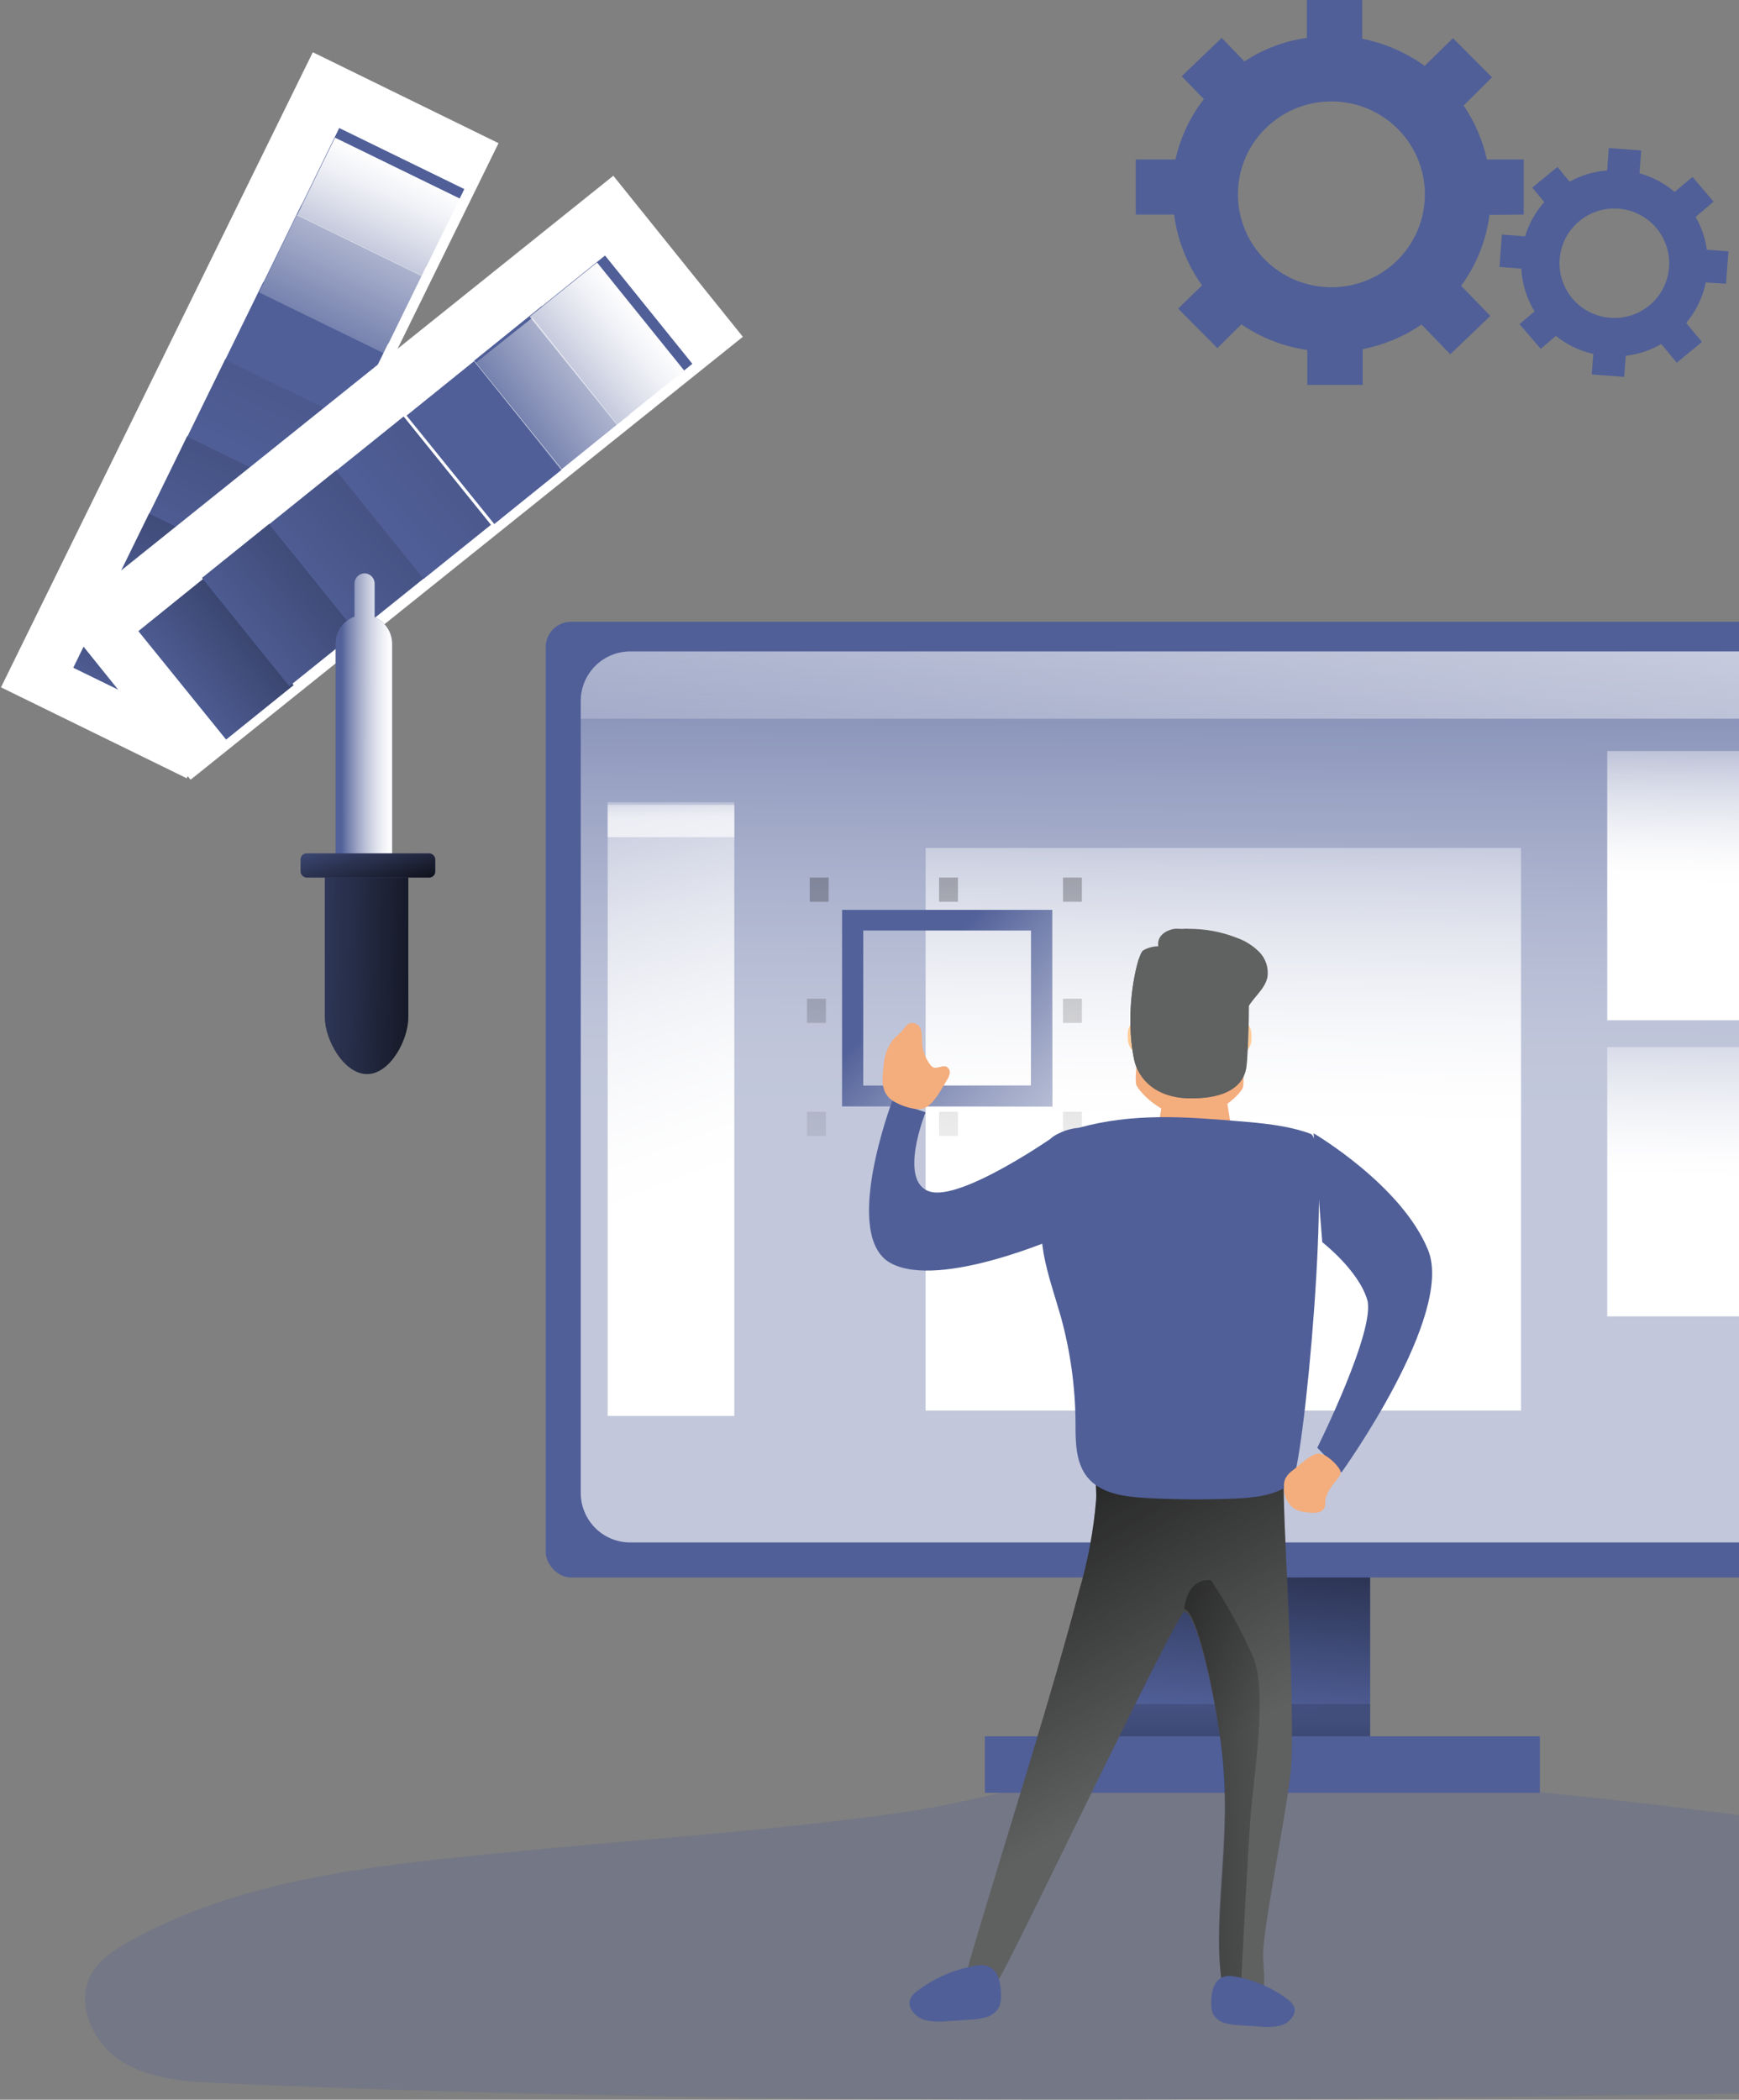 <svg width="646" height="780" viewBox="0 0 646 780" fill="none" xmlns="http://www.w3.org/2000/svg">
<rect x="0" y="0" width="646" height="780" fill="#808080" stroke="none"/>
<path opacity="0.24" d="M183.105 688.613C136.649 693.283 88.768 698.419 47.889 721.264C42.417 724.328 36.862 727.942 33.843 733.458C27.784 744.553 34.66 759.177 45.331 765.855C56.002 772.533 69.167 773.294 81.724 773.844C305.323 783.586 529.258 779.761 753.046 775.957C818.034 774.858 884.049 773.59 946.332 754.718C957.526 751.337 969.832 746.265 974.046 735.212C979.559 720.757 966.981 704.737 952.307 700.236C937.632 695.735 921.972 699.095 906.794 701.06C854.091 707.886 800.927 697.446 748.455 689.099C645.733 672.784 539.153 659.512 435.11 657.039C399.639 656.215 369.347 668.515 334.631 673.376C284.506 680.434 233.502 683.541 183.105 688.613Z" fill="#505F98"/>
<path d="M0.369 255.326L116.202 19.402L185.196 53.187L69.364 289.111L0.369 255.326Z" fill="white"/>
<path d="M27.218 248.055L41.334 219.22L87.805 241.903L73.689 270.738L27.218 248.055Z" fill="#505F98"/>
<path d="M27.218 248.055L41.334 219.22L87.805 241.903L73.689 270.738L27.218 248.055Z" fill="url(#paint0_linear_2_70)"/>
<path d="M41.336 219.445L55.452 190.61L101.922 213.293L87.807 242.128L41.336 219.445Z" fill="#505F98"/>
<path d="M41.336 219.445L55.452 190.61L101.922 213.293L87.807 242.128L41.336 219.445Z" fill="url(#paint1_linear_2_70)"/>
<path d="M55.435 190.826L69.55 161.991L116.021 184.674L101.905 213.509L55.435 190.826Z" fill="#505F98"/>
<path d="M55.435 190.826L69.55 161.991L116.021 184.674L101.905 213.509L55.435 190.826Z" fill="url(#paint2_linear_2_70)"/>
<path d="M69.573 162.237L83.688 133.402L130.159 156.085L116.044 184.92L69.573 162.237Z" fill="#505F98"/>
<path d="M69.573 162.237L83.688 133.402L130.159 156.085L116.044 184.92L69.573 162.237Z" fill="url(#paint3_linear_2_70)"/>
<path d="M83.681 133.599L97.796 104.764L144.267 127.447L130.152 156.282L83.681 133.599Z" fill="#505F98"/>
<path d="M97.798 105.01L111.914 76.175L158.385 98.858L144.269 127.693L97.798 105.01Z" fill="#505F98"/>
<path d="M111.897 76.391L126.012 47.556L172.483 70.239L158.368 99.073L111.897 76.391Z" fill="#505F98"/>
<path d="M96.21 108.598L110.325 79.763L156.796 102.446L142.681 131.281L96.21 108.598Z" fill="url(#paint4_linear_2_70)"/>
<path d="M110.337 79.97L124.452 51.135L170.923 73.817L156.808 102.652L110.337 79.97Z" fill="url(#paint5_linear_2_70)"/>
<rect x="410.896" y="573" width="98.082" height="82" fill="#505F98"/>
<rect x="410.896" y="573" width="98.082" height="82" fill="url(#paint6_linear_2_70)"/>
<rect x="202.723" y="231" width="518.434" height="355" rx="9.37" fill="#505F98"/>
<path opacity="0.65" d="M704.142 260.438V554.562C704.159 559.443 702.234 564.129 698.794 567.588C695.353 571.047 690.679 572.994 685.802 573H234.073C229.198 572.989 224.527 571.04 221.088 567.582C217.648 564.125 215.722 559.441 215.733 554.562V260.438C215.722 255.559 217.648 250.875 221.088 247.418C224.527 243.96 229.198 242.011 234.073 242H685.802C690.679 242.006 695.353 243.953 698.794 247.412C702.234 250.871 704.159 255.557 704.142 260.438Z" fill="url(#paint7_linear_2_70)"/>
<rect x="365.859" y="645" width="206.173" height="21" fill="#505F98"/>
<rect x="410.896" y="633" width="98.082" height="12" fill="url(#paint8_linear_2_70)"/>
<path fill-rule="evenodd" clip-rule="evenodd" d="M566.027 59.241V79.715L553.316 79.819C552.079 89.346 548.455 98.41 542.776 106.181L553.632 117.351L538.75 131.6L528.063 120.578C521.473 125.062 514.036 128.17 506.203 129.714V143H485.63V130.029C476.844 128.76 468.47 125.497 461.156 120.494L452.219 129.316L437.653 114.647L446.527 105.993C440.94 98.219 437.377 89.191 436.156 79.715H421.906V59.241H436.662C438.491 51.093 442.088 43.441 447.202 36.819L438.96 28.332L453.842 14.082L462.274 22.82C469.245 18.214 477.17 15.228 485.461 14.082V0H506.035V14.396C514.404 16.055 522.315 19.493 529.222 24.476L539.762 14.166L554.243 28.709L543.704 39.187C547.836 45.267 550.769 52.072 552.346 59.241H566.027ZM459.871 72.149C459.847 91.211 475.372 106.682 494.546 106.705C503.759 106.733 512.604 103.113 519.127 96.644C525.649 90.176 529.312 81.392 529.306 72.233C529.33 53.172 513.805 37.701 494.631 37.678C475.456 37.655 459.894 53.088 459.871 72.149Z" fill="#505F98"/>
<path fill-rule="evenodd" clip-rule="evenodd" d="M642.09 93.354L641.172 105.396L633.658 104.938C632.532 110.475 630.027 115.641 626.374 119.958L632.239 127.021L622.889 134.729L617.128 127.792C613.073 130.13 608.586 131.625 603.938 132.188L603.332 140L591.29 139.104L591.874 131.479C586.788 130.344 582.032 128.056 577.974 124.792L572.339 129.583L564.47 120.396L570.043 115.688C567.114 110.876 565.428 105.414 565.138 99.792L557.019 99.167L557.917 87.146L566.536 87.792C567.96 83.085 570.388 78.743 573.653 75.062L569.208 69.708L578.558 62L583.087 67.5C587.359 65.095 592.115 63.672 597.008 63.333L597.634 55L609.677 55.896L609.03 64.375C613.838 65.714 618.296 68.081 622.096 71.312L628.712 65.708L636.559 74.896L629.881 80.583C632.047 84.339 633.465 88.477 634.055 92.771L642.09 93.354ZM579.384 96.243C578.529 107.436 586.923 117.203 598.135 118.063C603.53 118.487 608.872 116.747 612.978 113.228C617.084 109.708 619.614 104.7 620.008 99.312C620.851 88.119 612.447 78.361 601.233 77.514C590.019 76.666 580.239 85.05 579.384 96.243Z" fill="#505F98"/>
<path d="M704.142 260.513V267H215.733V260.513C215.722 255.614 217.648 250.912 221.088 247.44C224.528 243.968 229.199 242.011 234.075 242H685.8C690.678 242.006 695.353 243.961 698.793 247.434C702.234 250.907 704.159 255.613 704.142 260.513Z" fill="url(#paint9_linear_2_70)"/>
<rect x="225.742" y="299" width="47.039" height="227" fill="url(#paint10_linear_2_70)"/>
<rect x="343.841" y="315" width="221.185" height="209" fill="url(#paint11_linear_2_70)"/>
<rect x="394.883" y="413" width="7.006" height="9" fill="url(#paint12_linear_2_70)"/>
<rect x="394.883" y="371" width="7.006" height="9" fill="url(#paint13_linear_2_70)"/>
<rect x="299.804" y="413" width="7.006" height="9" fill="url(#paint14_linear_2_70)"/>
<rect x="299.804" y="371" width="7.006" height="9" fill="url(#paint15_linear_2_70)"/>
<rect x="394.883" y="326" width="7.006" height="9" fill="url(#paint16_linear_2_70)"/>
<rect x="300.805" y="326" width="7.006" height="9" fill="url(#paint17_linear_2_70)"/>
<rect x="348.845" y="326" width="7.006" height="9" fill="url(#paint18_linear_2_70)"/>
<rect x="348.845" y="413" width="7.006" height="9" fill="url(#paint19_linear_2_70)"/>
<path fill-rule="evenodd" clip-rule="evenodd" d="M312.814 411H390.88V338H312.814V411ZM383.017 403.282H320.678V345.656H383.017V403.282Z" fill="#505F98"/>
<path fill-rule="evenodd" clip-rule="evenodd" d="M312.814 411H390.88V338H312.814V411ZM383.017 403.282H320.678V345.656H383.017V403.282Z" fill="url(#paint20_linear_2_70)"/>
<rect x="597.052" y="279" width="100.084" height="100" fill="url(#paint21_linear_2_70)"/>
<rect x="597.052" y="389" width="100.084" height="100" fill="url(#paint22_linear_2_70)"/>
<rect opacity="0.65" x="225.742" y="298" width="47.039" height="13" fill="url(#paint23_linear_2_70)"/>
<path d="M22.676 229.827L227.834 65.293L275.954 125.118L70.796 289.652L22.676 229.827Z" fill="white"/>
<path d="M51.404 234.455L76.475 214.234L109.063 254.521L83.991 274.742L51.404 234.455Z" fill="#505F98"/>
<path d="M51.404 234.455L76.475 214.234L109.063 254.521L83.991 274.742L51.404 234.455Z" fill="url(#paint24_linear_2_70)"/>
<path d="M75.025 214.689L100.061 194.56L132.501 234.791L107.465 254.919L75.025 214.689Z" fill="#505F98"/>
<path d="M75.025 214.689L100.061 194.56L132.501 234.791L107.465 254.919L75.025 214.689Z" fill="url(#paint25_linear_2_70)"/>
<path d="M99.973 194.761L125.009 174.633L157.448 214.863L132.413 234.991L99.973 194.761Z" fill="#505F98"/>
<path d="M99.973 194.761L125.009 174.633L157.448 214.863L132.413 234.991L99.973 194.761Z" fill="url(#paint26_linear_2_70)"/>
<path d="M124.904 174.847L149.94 154.718L182.38 194.948L157.344 215.077L124.904 174.847Z" fill="#505F98"/>
<path d="M124.904 174.847L149.94 154.718L182.38 194.948L157.344 215.077L124.904 174.847Z" fill="url(#paint27_linear_2_70)"/>
<path d="M151.028 154.39L176.099 134.169L208.687 174.457L183.615 194.677L151.028 154.39Z" fill="#505F98"/>
<path d="M176.112 133.99L201.183 113.77L233.77 154.057L208.699 174.277L176.112 133.99Z" fill="#505F98"/>
<path d="M199.723 115.051L224.758 94.923L257.198 135.153L232.162 155.282L199.723 115.051Z" fill="#505F98"/>
<path d="M229.745 158.218L208.643 175L176.701 134.782L197.803 118L229.745 158.218Z" fill="url(#paint28_linear_2_70)"/>
<path d="M196.765 117.647L221.801 97.519L254.24 137.749L229.205 157.878L196.765 117.647Z" fill="url(#paint29_linear_2_70)"/>
<path d="M145.675 239.15V362H124.657V239.15C124.657 234.61 127.476 230.57 131.677 229.089V216.825C131.677 214.712 133.353 213 135.42 213C137.488 213 139.164 214.712 139.164 216.825V229.297C143.084 230.935 145.653 234.823 145.675 239.15Z" fill="#505F98"/>
<path d="M145.675 239.15V362H124.657V239.15C124.657 234.61 127.476 230.57 131.677 229.089V216.825C131.677 214.712 133.353 213 135.42 213C137.488 213 139.164 214.712 139.164 216.825V229.297C143.084 230.935 145.653 234.823 145.675 239.15Z" fill="url(#paint30_linear_2_70)"/>
<rect x="111.646" y="317" width="50.042" height="9" rx="2.245" fill="#505F98"/>
<path d="M136.355 399C127.781 399 120.654 386.185 120.654 377.634V321H151.68V377.634C151.68 386.185 144.909 399 136.355 399Z" fill="#505F98"/>
<rect x="111.646" y="317" width="50.042" height="9" rx="2.245" fill="url(#paint31_linear_2_70)"/>
<path d="M136.355 399C127.781 399 120.654 386.366 120.654 377.937V326H151.68V377.937C151.68 386.366 144.909 399 136.355 399Z" fill="url(#paint32_linear_2_70)"/>
<path d="M336.476 459C335.803 455.436 335.378 450.39 336.671 450.043C339.4 449.275 336.476 459 336.476 459Z" fill="#28353D"/>
<path d="M479.756 654.507C479.27 667.102 469.507 713.388 469.19 726.004C469.19 730.202 470.31 736.647 468.957 740.698C466.167 749.284 456.277 748.108 454.988 743.049L454.502 740.53C449.916 716.012 457.291 688.198 454.502 656.186C452.832 636.643 445.055 598.963 439.962 598.711C437.278 598.711 376.011 727.851 370.685 735.807C368.065 739.817 360.689 739.187 357.118 742.42C353.546 745.652 386.874 644.515 400.843 591.07C404.101 580.039 406.225 568.709 407.183 557.252C407.564 550.64 405.429 548.415 411.537 546.463C415.764 545.119 421.618 545.497 426.14 545.182C431.064 544.804 476.861 544.72 476.861 547.953C476.417 565.502 480.94 625.412 479.756 654.507Z" fill="#606161"/>
<path d="M479.756 654.507C479.27 667.102 469.507 713.388 469.19 726.004C469.19 730.202 470.31 736.647 468.957 740.698C466.167 749.284 456.277 748.108 454.988 743.049L454.502 740.53C449.916 716.012 457.291 688.198 454.502 656.186C452.832 636.643 445.055 598.963 439.962 598.711C437.278 598.711 376.011 727.851 370.685 735.807C368.065 739.817 360.689 739.187 357.118 742.42C353.546 745.652 386.874 644.515 400.843 591.07C404.101 580.039 406.225 568.709 407.183 557.252C407.564 550.64 405.429 548.415 411.537 546.463C415.764 545.119 421.618 545.497 426.14 545.182C431.064 544.804 476.861 544.72 476.861 547.953C476.417 565.502 480.94 625.412 479.756 654.507Z" fill="url(#paint33_linear_2_70)"/>
<path d="M425.675 386.148C425.29 382.163 423.407 380 421.567 380C419.727 380 418.593 382.12 418.978 386.148C419.066 389.122 421.31 391.597 424.285 392C426.146 392 426.082 390.134 425.675 386.148Z" fill="#FFCD9C"/>
<path d="M458.074 386.159C458.324 382.166 460.161 380 462.061 380C463.96 380 465.191 382.124 464.899 386.159C464.873 389.173 462.627 391.687 459.681 392C457.803 392 457.782 390.152 458.074 386.159Z" fill="#FFCD9C"/>
<path d="M461.799 403.672C461.54 405.777 452.624 415 442.477 415C432.33 415 423.954 406.577 422.184 403.208C420.413 399.839 427.538 356.505 431.661 352.884C435.785 349.262 452.495 351.641 453.898 353.558C457.266 358.085 462.9 395.27 461.799 403.672Z" fill="#F4AD7D"/>
<path d="M457.605 370.977C456.225 371.639 450.809 357.842 449.673 355.525C448.537 353.208 448.719 350.829 450.099 350.167C451.478 349.505 453.507 350.871 454.643 353.167C455.779 355.463 458.964 370.336 457.605 370.977Z" fill="#FFCD9C"/>
<path d="M427.23 369.987C425.799 369.501 429.587 355.179 430.414 352.703C431.24 350.228 433.094 348.599 434.444 349.086C435.794 349.573 436.358 351.984 435.532 354.481C434.706 356.977 428.58 370.474 427.23 369.987Z" fill="#FFCD9C"/>
<path d="M432.908 402H454.674L457.936 422.622C446.078 429.005 439.165 428.301 429.913 421.214L432.908 402Z" fill="#F4AD7D"/>
<path d="M441.923 406.13C441.923 405.75 442.828 405.43 443.924 405.43C445.02 405.43 445.926 405.75 445.926 406.13C445.926 406.51 445.044 406.57 443.924 406.57C442.804 406.57 441.923 406.53 441.923 406.13Z" fill="#F4AD7D"/>
<path d="M462.959 396.808C463.783 391.894 465.127 356.708 461.831 352.051C458.536 347.394 438.805 344.381 435.812 345.108C429.112 346.731 430.283 351.517 430.283 351.517C428.292 351.547 426.342 352.084 424.624 353.076C422.326 354.615 417.491 376.79 421.35 393.56C423.085 401.102 429.915 407.66 441.71 407.981C456.237 408.365 461.962 402.896 462.959 396.808Z" fill="#606161"/>
<path d="M435.894 346.762C437.453 345.448 439.474 344.828 441.494 345.041C447.627 345.008 453.712 346.14 459.431 348.376C462.602 349.488 465.482 351.311 467.853 353.708C470.24 356.173 471.34 359.627 470.821 363.034C469.768 368.047 464.505 371.148 462.779 375.97C461.389 379.837 462.379 383.575 462.421 387.463C462.449 390.606 462.223 393.746 461.747 396.852C460.779 402.906 455.242 408.344 441.031 407.983C429.578 407.664 422.946 401.143 421.262 393.644C418.982 381.198 419.58 368.389 423.009 356.215C429.182 357.648 435.497 358.361 441.831 358.339C448.547 358.395 455.244 357.611 461.768 356.002C462.884 362.503 462.863 375.524 462.505 385.253" fill="#606161"/>
<path d="M400.76 418.954C397.326 419.241 394.017 420.384 391.134 422.28C386.195 426.171 385.82 433.43 385.904 439.748C385.734 448.501 386.341 457.252 387.716 465.897C389.196 473.826 391.884 481.441 394.093 489.202C397.574 501.831 399.402 514.862 399.531 527.966C399.531 535.162 399.406 543.07 403.886 548.697C408.783 554.806 417.451 555.998 425.244 556.438C436.308 557.086 447.414 557.17 458.479 556.709C465.896 556.375 473.794 555.643 479.67 551.082C484.358 547.442 495.339 424.288 486.817 421.171C478.294 418.054 469.126 417.259 460.083 416.506C439.809 414.791 420.722 413.431 400.76 418.954Z" fill="#505F98"/>
<path d="M464.589 674.291C463.502 688.255 460.909 739 460.909 739L454.303 738.77C449.767 714.39 457.063 686.732 454.303 654.899C452.652 635.465 444.959 597.996 439.921 597.746C441.426 585.221 449.893 587.1 449.893 587.1C456.05 596.294 461.361 606.026 465.759 616.178C470.797 629.37 465.697 660.263 464.589 674.291Z" fill="url(#paint34_linear_2_70)"/>
<path d="M340.214 740.024C339.182 740.786 338.399 741.83 337.961 743.025C337.727 744.009 337.822 745.04 338.232 745.965C339.399 748.326 341.61 750.019 344.218 750.55C346.795 751.04 349.433 751.131 352.038 750.818L360.38 750.262C362.503 750.212 364.608 749.873 366.636 749.255C368.667 748.627 370.343 747.198 371.266 745.308C371.757 743.916 371.949 742.438 371.829 740.969C371.829 734.164 369.41 728.634 361.861 730.299C353.953 731.765 346.524 735.102 340.214 740.024Z" fill="#505F98"/>
<path d="M478.772 743.063C479.72 743.759 480.438 744.709 480.839 745.797C481.053 746.682 480.969 747.611 480.6 748.446C479.537 750.584 477.507 752.114 475.116 752.579C472.758 753.035 470.341 753.121 467.956 752.834L460.382 752.325C458.456 752.284 456.544 751.985 454.702 751.435C452.845 750.864 451.315 749.566 450.48 747.853C450.032 746.595 449.854 745.26 449.958 743.932C449.958 737.785 452.134 732.72 459.076 734.288C466.274 735.619 473.032 738.63 478.772 743.063Z" fill="#505F98"/>
<path d="M487.961 421C487.961 421 520.682 440.163 530.509 464.389C540.336 488.614 498.325 547 498.325 547L489.335 537.814C489.335 537.814 511.263 493.759 507.873 482.74C504.483 471.721 491.201 461.452 491.201 461.452L487.961 421Z" fill="#505F98"/>
<path d="M394.884 458.859C394.884 458.859 349.388 479.24 330.901 469.238C312.413 459.237 331.446 409 331.446 409L343.827 413.202C343.827 413.202 333.482 438.815 345.317 442.618C357.153 446.421 392.617 421.438 392.617 421.438L394.884 458.859Z" fill="#505F98"/>
<path d="M480.536 545.976C479.227 546.826 478.167 547.968 477.451 549.297C477.021 550.425 476.866 551.629 476.998 552.819C476.918 555.709 478.233 558.479 480.579 560.367C482.228 561.25 484.075 561.76 485.973 561.857C487.137 562.048 488.327 562.048 489.49 561.857C490.677 561.646 491.668 560.888 492.123 559.844C492.278 559.183 492.343 558.507 492.317 557.831C492.468 554.51 494.971 551.793 497.042 549.076C497.542 548.551 497.865 547.9 497.97 547.204C497.958 546.434 497.669 545.69 497.15 545.091C495.747 543.199 492.274 539.717 489.49 540.018C486.707 540.32 482.694 544.326 480.536 545.976Z" fill="#F4AD7D"/>
<path d="M351.636 401.435C352.229 400.611 352.633 399.679 352.823 398.698C352.974 397.683 352.437 396.687 351.482 396.211C349.966 395.647 348.164 397.13 346.67 396.504C346.164 396.235 345.74 395.846 345.439 395.375C343.675 392.945 342.662 390.093 342.517 387.143C342.603 385.571 342.455 383.995 342.077 382.463C341.633 380.886 340.049 379.849 338.342 380.018C336.935 380.331 336.144 381.689 335.265 382.776C334.386 383.863 332.628 385.158 331.485 386.516C329.534 389.307 328.418 392.55 328.255 395.898C327.64 400.077 327.244 404.861 330.321 407.87C332.694 410.189 339.924 412.927 343.242 411.694C346.912 410.315 349.79 404.444 351.636 401.435Z" fill="#F4AD7D"/>
<defs>
<linearGradient id="paint0_linear_2_70" x1="151.424" y1="315.166" x2="216.173" y2="186.592" gradientUnits="userSpaceOnUse">
<stop stop-color="#010101" stop-opacity="0.01"/>
<stop offset="0.95" stop-color="#010101"/>
</linearGradient>
<linearGradient id="paint1_linear_2_70" x1="206.593" y1="311.365" x2="299.44" y2="129.764" gradientUnits="userSpaceOnUse">
<stop stop-color="#010101" stop-opacity="0.01"/>
<stop offset="0.95" stop-color="#010101"/>
</linearGradient>
<linearGradient id="paint2_linear_2_70" x1="326.593" y1="320.092" x2="463.933" y2="9.933" gradientUnits="userSpaceOnUse">
<stop stop-color="#010101" stop-opacity="0.01"/>
<stop offset="0.95" stop-color="#010101"/>
</linearGradient>
<linearGradient id="paint3_linear_2_70" x1="454.445" y1="336.583" x2="659.356" y2="-110.844" gradientUnits="userSpaceOnUse">
<stop stop-color="#010101" stop-opacity="0.01"/>
<stop offset="0.36" stop-color="#010101" stop-opacity="0.36"/>
<stop offset="0.95" stop-color="#010101"/>
</linearGradient>
<linearGradient id="paint4_linear_2_70" x1="305.77" y1="231.564" x2="422.919" y2="-10.045" gradientUnits="userSpaceOnUse">
<stop stop-color="white" stop-opacity="0.01"/>
<stop offset="0.07" stop-color="white" stop-opacity="0.22"/>
<stop offset="0.16" stop-color="white" stop-opacity="0.45"/>
<stop offset="0.25" stop-color="white" stop-opacity="0.65"/>
<stop offset="0.33" stop-color="white" stop-opacity="0.8"/>
<stop offset="0.4" stop-color="white" stop-opacity="0.91"/>
<stop offset="0.46" stop-color="white" stop-opacity="0.98"/>
<stop offset="0.51" stop-color="white"/>
</linearGradient>
<linearGradient id="paint5_linear_2_70" x1="227.683" y1="178.445" x2="291.874" y2="42.548" gradientUnits="userSpaceOnUse">
<stop stop-color="white" stop-opacity="0.01"/>
<stop offset="0.07" stop-color="white" stop-opacity="0.22"/>
<stop offset="0.16" stop-color="white" stop-opacity="0.45"/>
<stop offset="0.25" stop-color="white" stop-opacity="0.65"/>
<stop offset="0.33" stop-color="white" stop-opacity="0.8"/>
<stop offset="0.4" stop-color="white" stop-opacity="0.91"/>
<stop offset="0.46" stop-color="white" stop-opacity="0.98"/>
<stop offset="0.51" stop-color="white"/>
</linearGradient>
<linearGradient id="paint6_linear_2_70" x1="533.049" y1="641.322" x2="543.468" y2="514.584" gradientUnits="userSpaceOnUse">
<stop stop-color="#010101" stop-opacity="0.01"/>
<stop offset="0.95" stop-color="#010101"/>
</linearGradient>
<linearGradient id="paint7_linear_2_70" x1="131.278" y1="178.517" x2="128.563" y2="628.071" gradientUnits="userSpaceOnUse">
<stop stop-color="white" stop-opacity="0.01"/>
<stop offset="0.07" stop-color="white" stop-opacity="0.22"/>
<stop offset="0.16" stop-color="white" stop-opacity="0.45"/>
<stop offset="0.25" stop-color="white" stop-opacity="0.65"/>
<stop offset="0.33" stop-color="white" stop-opacity="0.8"/>
<stop offset="0.4" stop-color="white" stop-opacity="0.91"/>
<stop offset="0.46" stop-color="white" stop-opacity="0.98"/>
<stop offset="0.51" stop-color="white"/>
</linearGradient>
<linearGradient id="paint8_linear_2_70" x1="-122.413" y1="616.073" x2="-122.313" y2="758.306" gradientUnits="userSpaceOnUse">
<stop stop-color="#010101" stop-opacity="0.01"/>
<stop offset="0.95" stop-color="#010101"/>
</linearGradient>
<linearGradient id="paint9_linear_2_70" x1="1030.17" y1="361.966" x2="1064.35" y2="-45.146" gradientUnits="userSpaceOnUse">
<stop stop-color="white" stop-opacity="0.01"/>
<stop offset="0.07" stop-color="white" stop-opacity="0.22"/>
<stop offset="0.16" stop-color="white" stop-opacity="0.45"/>
<stop offset="0.25" stop-color="white" stop-opacity="0.65"/>
<stop offset="0.33" stop-color="white" stop-opacity="0.8"/>
<stop offset="0.4" stop-color="white" stop-opacity="0.91"/>
<stop offset="0.46" stop-color="white" stop-opacity="0.98"/>
<stop offset="0.51" stop-color="white"/>
</linearGradient>
<linearGradient id="paint10_linear_2_70" x1="203.167" y1="251.87" x2="341.159" y2="620.155" gradientUnits="userSpaceOnUse">
<stop stop-color="white" stop-opacity="0.01"/>
<stop offset="0.07" stop-color="white" stop-opacity="0.22"/>
<stop offset="0.16" stop-color="white" stop-opacity="0.45"/>
<stop offset="0.25" stop-color="white" stop-opacity="0.65"/>
<stop offset="0.33" stop-color="white" stop-opacity="0.8"/>
<stop offset="0.4" stop-color="white" stop-opacity="0.91"/>
<stop offset="0.46" stop-color="white" stop-opacity="0.98"/>
<stop offset="0.51" stop-color="white"/>
</linearGradient>
<linearGradient id="paint11_linear_2_70" x1="306.713" y1="274.99" x2="303.388" y2="557.698" gradientUnits="userSpaceOnUse">
<stop stop-color="white" stop-opacity="0.01"/>
<stop offset="0.07" stop-color="white" stop-opacity="0.22"/>
<stop offset="0.16" stop-color="white" stop-opacity="0.45"/>
<stop offset="0.25" stop-color="white" stop-opacity="0.65"/>
<stop offset="0.33" stop-color="white" stop-opacity="0.8"/>
<stop offset="0.4" stop-color="white" stop-opacity="0.91"/>
<stop offset="0.46" stop-color="white" stop-opacity="0.98"/>
<stop offset="0.51" stop-color="white"/>
</linearGradient>
<linearGradient id="paint12_linear_2_70" x1="622.593" y1="466.704" x2="641.777" y2="-111.215" gradientUnits="userSpaceOnUse">
<stop stop-color="#010101" stop-opacity="0.01"/>
<stop offset="0.95" stop-color="#010101"/>
</linearGradient>
<linearGradient id="paint13_linear_2_70" x1="621.741" y1="467.045" x2="640.926" y2="-110.875" gradientUnits="userSpaceOnUse">
<stop stop-color="#010101" stop-opacity="0.01"/>
<stop offset="0.95" stop-color="#010101"/>
</linearGradient>
<linearGradient id="paint14_linear_2_70" x1="527.548" y1="464.354" x2="546.761" y2="-113.565" gradientUnits="userSpaceOnUse">
<stop stop-color="#010101" stop-opacity="0.01"/>
<stop offset="0.95" stop-color="#010101"/>
</linearGradient>
<linearGradient id="paint15_linear_2_70" x1="526.696" y1="464.694" x2="545.91" y2="-113.225" gradientUnits="userSpaceOnUse">
<stop stop-color="#010101" stop-opacity="0.01"/>
<stop offset="0.95" stop-color="#010101"/>
</linearGradient>
<linearGradient id="paint16_linear_2_70" x1="620.802" y1="468.545" x2="640.016" y2="-109.373" gradientUnits="userSpaceOnUse">
<stop stop-color="#010101" stop-opacity="0.01"/>
<stop offset="0.95" stop-color="#010101"/>
</linearGradient>
<linearGradient id="paint17_linear_2_70" x1="526.758" y1="466.236" x2="545.943" y2="-111.683" gradientUnits="userSpaceOnUse">
<stop stop-color="#010101" stop-opacity="0.01"/>
<stop offset="0.95" stop-color="#010101"/>
</linearGradient>
<linearGradient id="paint18_linear_2_70" x1="574.755" y1="467.396" x2="593.969" y2="-110.501" gradientUnits="userSpaceOnUse">
<stop stop-color="#010101" stop-opacity="0.01"/>
<stop offset="0.95" stop-color="#010101"/>
</linearGradient>
<linearGradient id="paint19_linear_2_70" x1="576.572" y1="464.843" x2="595.785" y2="-113.076" gradientUnits="userSpaceOnUse">
<stop stop-color="#010101" stop-opacity="0.01"/>
<stop offset="0.95" stop-color="#010101"/>
</linearGradient>
<linearGradient id="paint20_linear_2_70" x1="231.444" y1="479.399" x2="463.678" y2="696.127" gradientUnits="userSpaceOnUse">
<stop stop-color="white" stop-opacity="0.01"/>
<stop offset="0.07" stop-color="white" stop-opacity="0.22"/>
<stop offset="0.16" stop-color="white" stop-opacity="0.45"/>
<stop offset="0.25" stop-color="white" stop-opacity="0.65"/>
<stop offset="0.33" stop-color="white" stop-opacity="0.8"/>
<stop offset="0.4" stop-color="white" stop-opacity="0.91"/>
<stop offset="0.46" stop-color="white" stop-opacity="0.98"/>
<stop offset="0.51" stop-color="white"/>
</linearGradient>
<linearGradient id="paint21_linear_2_70" x1="580.361" y1="259.864" x2="578.576" y2="395.026" gradientUnits="userSpaceOnUse">
<stop stop-color="white" stop-opacity="0.01"/>
<stop offset="0.07" stop-color="white" stop-opacity="0.22"/>
<stop offset="0.16" stop-color="white" stop-opacity="0.45"/>
<stop offset="0.25" stop-color="white" stop-opacity="0.65"/>
<stop offset="0.33" stop-color="white" stop-opacity="0.8"/>
<stop offset="0.4" stop-color="white" stop-opacity="0.91"/>
<stop offset="0.46" stop-color="white" stop-opacity="0.98"/>
<stop offset="0.51" stop-color="white"/>
</linearGradient>
<linearGradient id="paint22_linear_2_70" x1="580.361" y1="369.864" x2="578.576" y2="505.026" gradientUnits="userSpaceOnUse">
<stop stop-color="white" stop-opacity="0.01"/>
<stop offset="0.07" stop-color="white" stop-opacity="0.22"/>
<stop offset="0.16" stop-color="white" stop-opacity="0.45"/>
<stop offset="0.25" stop-color="white" stop-opacity="0.65"/>
<stop offset="0.33" stop-color="white" stop-opacity="0.8"/>
<stop offset="0.4" stop-color="white" stop-opacity="0.91"/>
<stop offset="0.46" stop-color="white" stop-opacity="0.98"/>
<stop offset="0.51" stop-color="white"/>
</linearGradient>
<linearGradient id="paint23_linear_2_70" x1="216.468" y1="295.281" x2="216.451" y2="313.481" gradientUnits="userSpaceOnUse">
<stop stop-color="white" stop-opacity="0.01"/>
<stop offset="0.07" stop-color="white" stop-opacity="0.22"/>
<stop offset="0.16" stop-color="white" stop-opacity="0.45"/>
<stop offset="0.25" stop-color="white" stop-opacity="0.65"/>
<stop offset="0.33" stop-color="white" stop-opacity="0.8"/>
<stop offset="0.4" stop-color="white" stop-opacity="0.91"/>
<stop offset="0.46" stop-color="white" stop-opacity="0.98"/>
<stop offset="0.51" stop-color="white"/>
</linearGradient>
<linearGradient id="paint24_linear_2_70" x1="135.757" y1="348.051" x2="249.191" y2="258.619" gradientUnits="userSpaceOnUse">
<stop stop-color="#010101" stop-opacity="0.01"/>
<stop offset="0.95" stop-color="#010101"/>
</linearGradient>
<linearGradient id="paint25_linear_2_70" x1="185.602" y1="367.988" x2="346.885" y2="242.844" gradientUnits="userSpaceOnUse">
<stop stop-color="#010101" stop-opacity="0.01"/>
<stop offset="0.95" stop-color="#010101"/>
</linearGradient>
<linearGradient id="paint26_linear_2_70" x1="290.562" y1="426.751" x2="546.732" y2="203.991" gradientUnits="userSpaceOnUse">
<stop stop-color="#010101" stop-opacity="0.01"/>
<stop offset="0.95" stop-color="#010101"/>
</linearGradient>
<linearGradient id="paint27_linear_2_70" x1="399.337" y1="495.865" x2="775.029" y2="177.397" gradientUnits="userSpaceOnUse">
<stop stop-color="#010101" stop-opacity="0.01"/>
<stop offset="0.36" stop-color="#010101" stop-opacity="0.36"/>
<stop offset="0.95" stop-color="#010101"/>
</linearGradient>
<linearGradient id="paint28_linear_2_70" x1="247.573" y1="258.751" x2="430.521" y2="127.297" gradientUnits="userSpaceOnUse">
<stop stop-color="white" stop-opacity="0.01"/>
<stop offset="0.07" stop-color="white" stop-opacity="0.22"/>
<stop offset="0.16" stop-color="white" stop-opacity="0.45"/>
<stop offset="0.25" stop-color="white" stop-opacity="0.65"/>
<stop offset="0.33" stop-color="white" stop-opacity="0.8"/>
<stop offset="0.4" stop-color="white" stop-opacity="0.91"/>
<stop offset="0.46" stop-color="white" stop-opacity="0.98"/>
<stop offset="0.51" stop-color="white"/>
</linearGradient>
<linearGradient id="paint29_linear_2_70" x1="261.189" y1="256.517" x2="377.05" y2="160.642" gradientUnits="userSpaceOnUse">
<stop stop-color="white" stop-opacity="0.01"/>
<stop offset="0.07" stop-color="white" stop-opacity="0.22"/>
<stop offset="0.16" stop-color="white" stop-opacity="0.45"/>
<stop offset="0.25" stop-color="white" stop-opacity="0.65"/>
<stop offset="0.33" stop-color="white" stop-opacity="0.8"/>
<stop offset="0.4" stop-color="white" stop-opacity="0.91"/>
<stop offset="0.46" stop-color="white" stop-opacity="0.98"/>
<stop offset="0.51" stop-color="white"/>
</linearGradient>
<linearGradient id="paint30_linear_2_70" x1="126.757" y1="422.745" x2="164.947" y2="422.767" gradientUnits="userSpaceOnUse">
<stop stop-color="white" stop-opacity="0.01"/>
<stop offset="0.07" stop-color="white" stop-opacity="0.22"/>
<stop offset="0.16" stop-color="white" stop-opacity="0.45"/>
<stop offset="0.25" stop-color="white" stop-opacity="0.65"/>
<stop offset="0.33" stop-color="white" stop-opacity="0.8"/>
<stop offset="0.4" stop-color="white" stop-opacity="0.91"/>
<stop offset="0.46" stop-color="white" stop-opacity="0.98"/>
<stop offset="0.51" stop-color="white"/>
</linearGradient>
<linearGradient id="paint31_linear_2_70" x1="53.454" y1="325.2" x2="65.104" y2="363.933" gradientUnits="userSpaceOnUse">
<stop stop-color="#010101" stop-opacity="0.01"/>
<stop offset="0.95" stop-color="#010101"/>
</linearGradient>
<linearGradient id="paint32_linear_2_70" x1="78.255" y1="473.933" x2="179.172" y2="475.976" gradientUnits="userSpaceOnUse">
<stop stop-color="#010101" stop-opacity="0.01"/>
<stop offset="0.95" stop-color="#010101"/>
</linearGradient>
<linearGradient id="paint33_linear_2_70" x1="481.085" y1="631.512" x2="384.998" y2="466.72" gradientUnits="userSpaceOnUse">
<stop stop-color="#010101" stop-opacity="0.01"/>
<stop offset="0.95" stop-color="#010101"/>
</linearGradient>
<linearGradient id="paint34_linear_2_70" x1="482.107" y1="169.892" x2="309.196" y2="174.763" gradientUnits="userSpaceOnUse">
<stop stop-color="#010101" stop-opacity="0.01"/>
<stop offset="0.95" stop-color="#010101"/>
</linearGradient>
</defs>
</svg>
